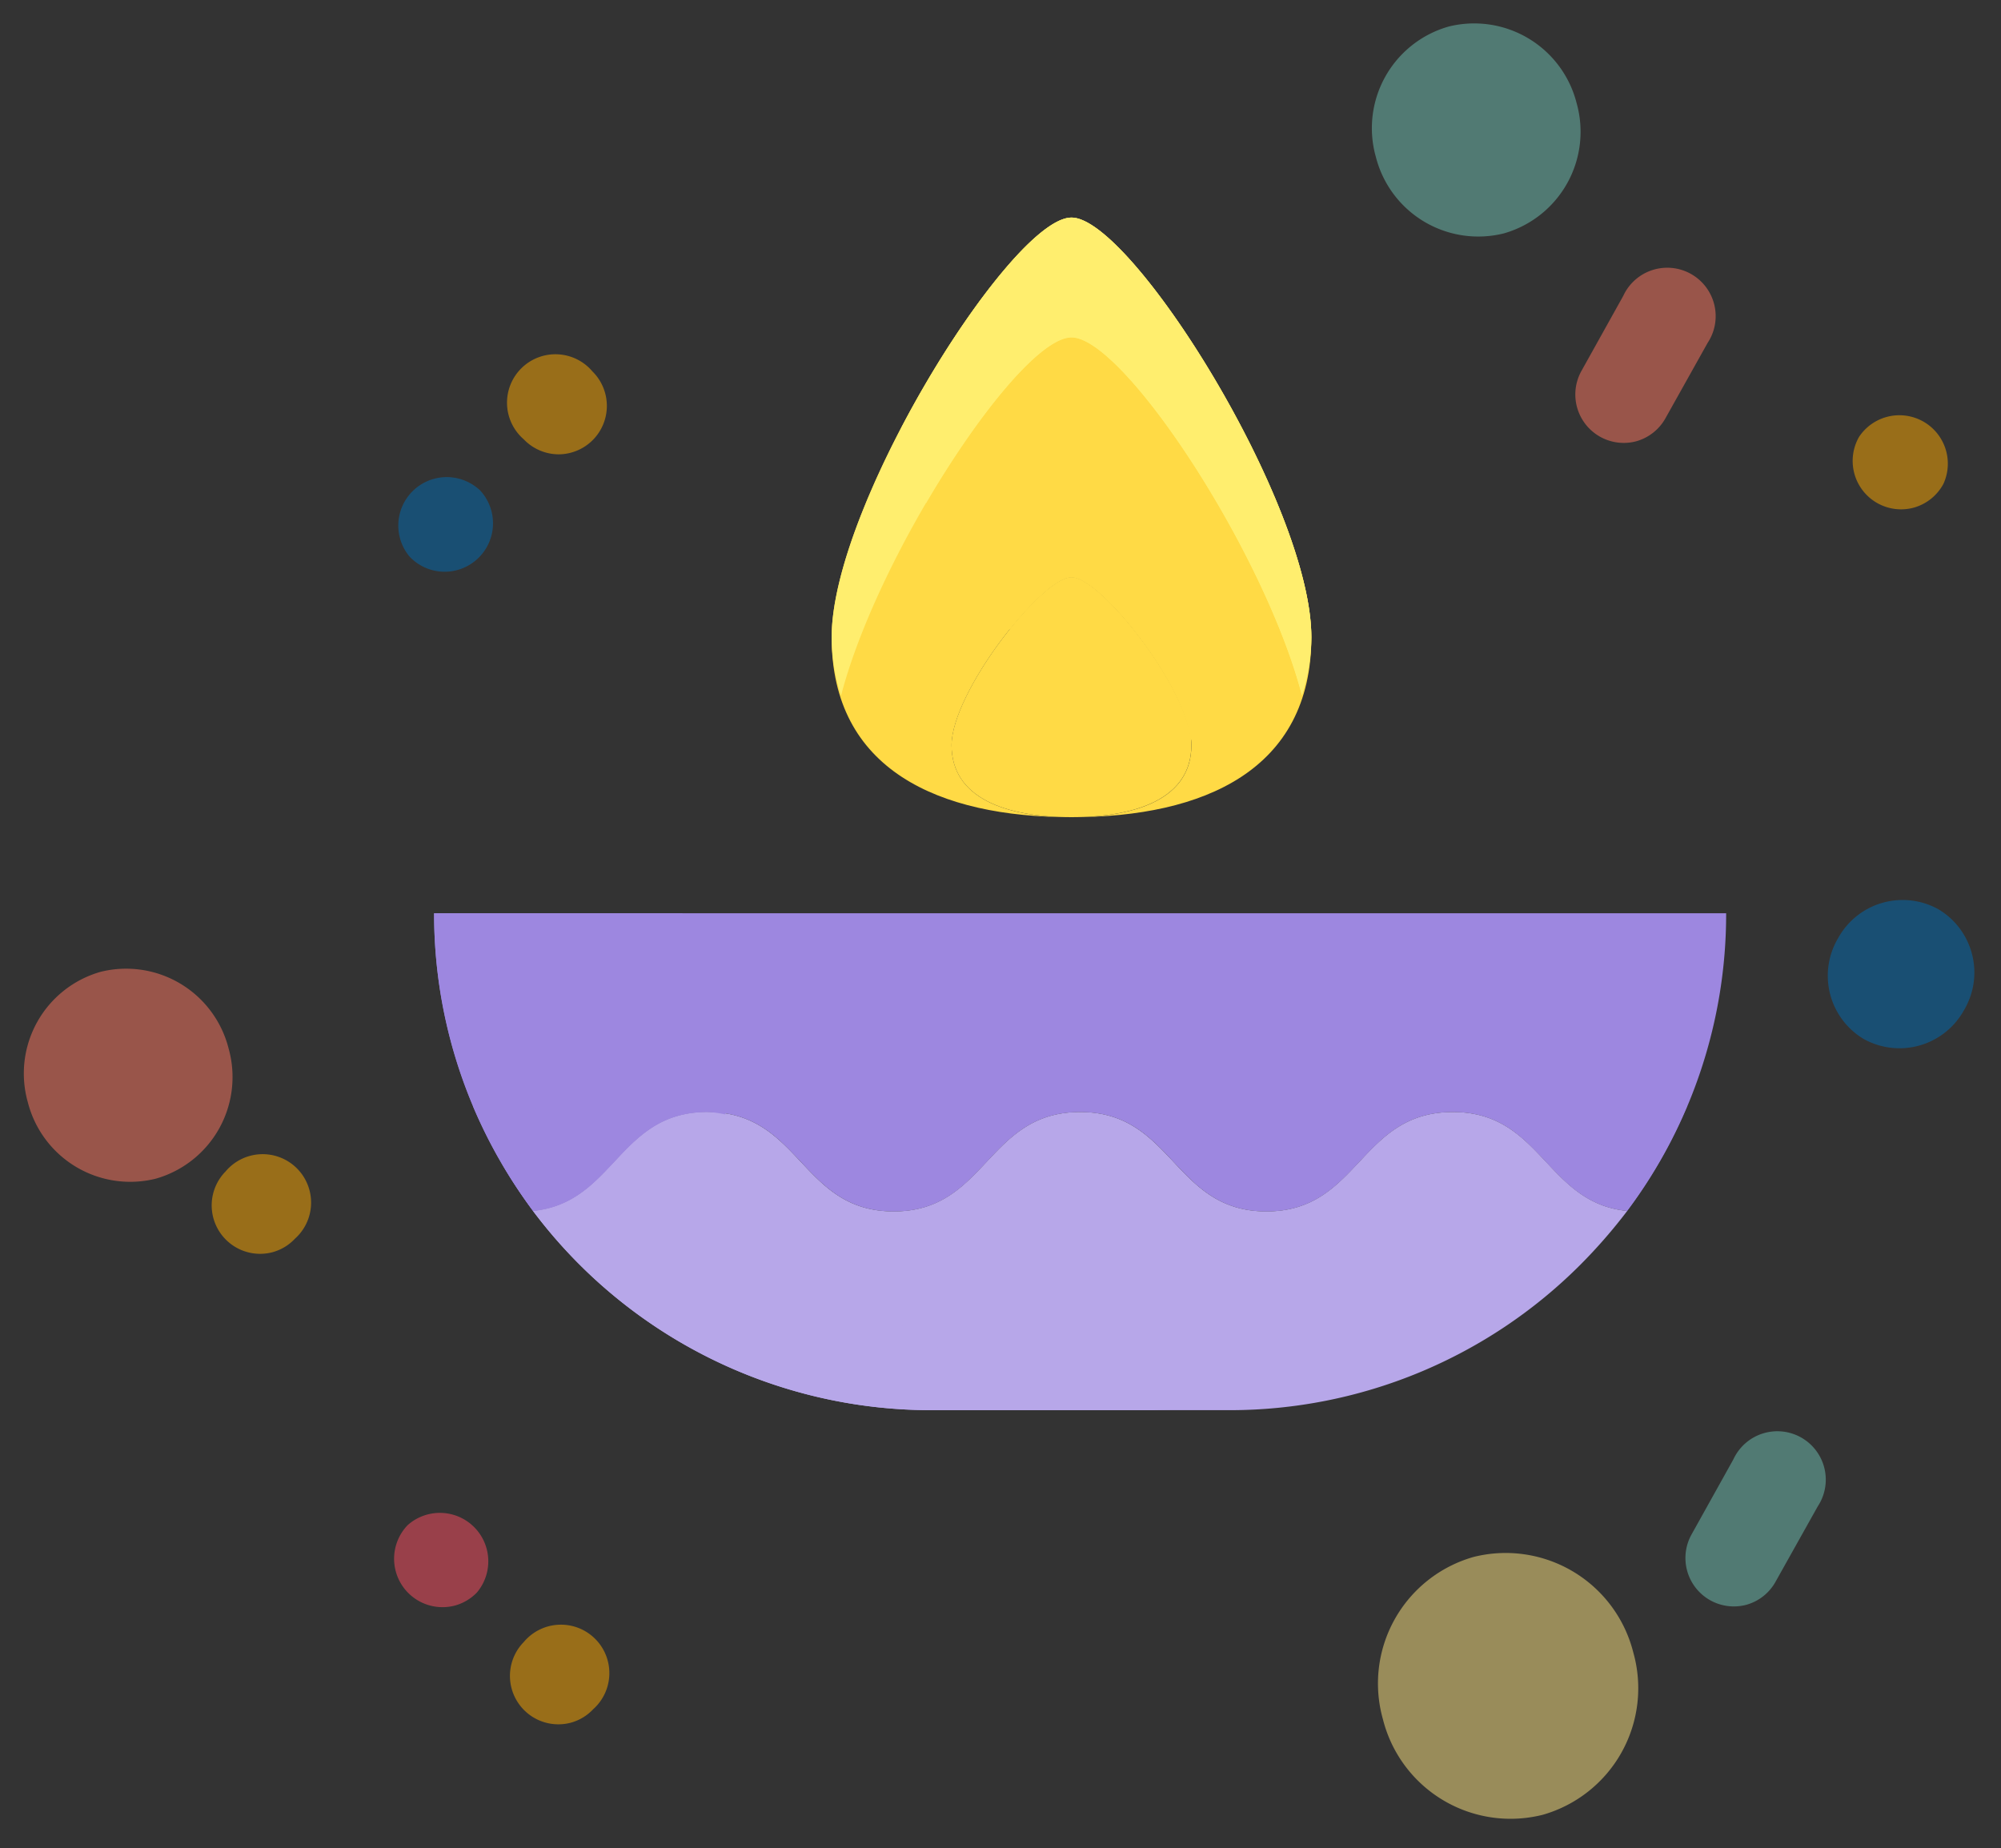 <svg xmlns="http://www.w3.org/2000/svg" width="45.458" height="41.994" viewBox="0 0 45.458 41.994">
  <rect x="0" y="0" width="45.458" height="41.994" fill="#333333" stroke="none"/>
  <g id="diwali" transform="translate(-41.643 -584.802)">
    <g id="Group_30062" data-name="Group 30062" transform="matrix(0.966, -0.259, 0.259, 0.966, 38.327, 595.118)" opacity="0.5">
      <path id="Path_20574" data-name="Path 20574" d="M4.721,2.432A2.4,2.4,0,0,0,2.361,0,2.4,2.4,0,0,0,0,2.432,2.4,2.4,0,0,0,2.361,4.863,2.4,2.4,0,0,0,4.721,2.432Zm0,0" transform="translate(0 12.811)" fill="#ff7861"/>
      <path id="Path_20576" data-name="Path 20576" d="M5.886,3.032A2.989,2.989,0,0,0,2.943,0,2.988,2.988,0,0,0,0,3.032,2.989,2.989,0,0,0,2.943,6.064,2.989,2.989,0,0,0,5.886,3.032Zm0,0" transform="translate(26.101 33.726)" fill="#ffe581"/>
      <path id="Path_20577" data-name="Path 20577" d="M4.721,2.431A2.4,2.4,0,0,0,2.36,0,2.4,2.4,0,0,0,0,2.431,2.4,2.4,0,0,0,2.36,4.863,2.4,2.4,0,0,0,4.721,2.431Zm0,0" transform="translate(35.137 0)" fill="#70c1b3"/>
      <path id="Path_20578" data-name="Path 20578" d="M1.1,2.206A1.1,1.1,0,0,1,.312.342L.324.33A1.1,1.1,0,0,1,1.893,1.863l-.012.012A1.1,1.1,0,0,1,1.1,2.206Zm0,0" transform="translate(43.769 11.086)" fill="#fa0"/>
      <path id="Path_20563" data-name="Path 20563" d="M1.1,2.2A1.1,1.1,0,0,1,.532.166L.547.157a1.1,1.1,0,0,1,1.13,1.88l-.014.009A1.093,1.093,0,0,1,1.1,2.2Zm0,0" transform="translate(5.3 26.6)" fill="#ff4e61"/>
      <path id="Path_20564" data-name="Path 20564" d="M1.1,2.2A1.1,1.1,0,0,1,.528.167L.543.159A1.1,1.1,0,1,1,1.68,2.035l-.015.009A1.091,1.091,0,0,1,1.1,2.2Zm0,0" transform="translate(7.155 29.852)" fill="#fa0"/>
      <path id="Path_20548" data-name="Path 20548" d="M1.1,3.6A1.1,1.1,0,0,1,.31,1.738L1.673.333A1.1,1.1,0,1,1,3.247,1.861l-1.364,1.4A1.093,1.093,0,0,1,1.1,3.6Zm0,0" transform="translate(33.646 32.78)" fill="#70c1b3"/>
      <path id="Path_20580" data-name="Path 20580" d="M1.1,3.6A1.1,1.1,0,0,1,.31,1.738L1.673.333A1.1,1.1,0,1,1,3.247,1.861l-1.363,1.4A1.1,1.1,0,0,1,1.1,3.6Zm0,0" transform="translate(38.075 6.603)" fill="#ff7861"/>
      <g id="Group_30064" data-name="Group 30064" transform="matrix(0.966, 0.259, -0.259, 0.966, 12.458, 1.062)">
        <path id="Path_20554" data-name="Path 20554" d="M1.109,2.206A1.1,1.1,0,0,0,1.894.342L1.881.33A1.1,1.1,0,1,0,.313,1.863l.012.012A1.1,1.1,0,0,0,1.109,2.206Zm0,0" transform="translate(2.589 0)" fill="#fa0"/>
        <path id="Path_20555" data-name="Path 20555" d="M1.109,2.206A1.1,1.1,0,0,0,1.9.345L1.884.333A1.1,1.1,0,0,0,.31,1.861l.012.012A1.094,1.094,0,0,0,1.109,2.206Zm0,0" transform="translate(0 2.667)" fill="#006cb4"/>
      </g>
      <path id="Path_21974" data-name="Path 21974" d="M3.294,1.7A1.672,1.672,0,0,0,1.647,0,1.672,1.672,0,0,0,0,1.7a1.673,1.673,0,0,0,1.647,1.7A1.673,1.673,0,0,0,3.294,1.7Zm0,0" transform="translate(41.89 21.086) rotate(45)" fill="#006cb4"/>
      <path id="Path_21975" data-name="Path 21975" d="M1.1,2.2A1.1,1.1,0,0,1,.528.167L.543.159A1.1,1.1,0,1,1,1.68,2.035l-.015.009A1.091,1.091,0,0,1,1.1,2.2Zm0,0" transform="translate(3.379 17.774)" fill="#fa0"/>
    </g>
    <path id="Path_21962" data-name="Path 21962" d="M25.676,33H40.352a11.236,11.236,0,0,1-2.247,6.762c-1.851-.181-1.942-2.247-3.962-2.247-2.122,0-2.122,2.258-4.233,2.258s-2.111-2.258-4.233-2.258-2.122,2.258-4.233,2.258-2.111-2.258-4.233-2.258c-2.021,0-2.111,2.066-3.963,2.247A11.236,11.236,0,0,1,11,33Z" transform="translate(40.505 572.55)" fill="#9d87e0"/>
    <path id="Path_21963" data-name="Path 21963" d="M37.849,39.247a12.071,12.071,0,0,1-1.061,1.219,11.254,11.254,0,0,1-7.981,3.308H22.033a11.311,11.311,0,0,1-9.043-4.527C14.841,39.066,14.932,37,16.952,37c2.122,0,2.122,2.258,4.233,2.258S23.3,37,25.419,37s2.122,2.258,4.233,2.258S31.764,37,33.886,37C35.907,37,36,39.066,37.849,39.247Z" transform="translate(40.761 573.066)" fill="#b7a7e9"/>
    <path id="Path_21964" data-name="Path 21964" d="M34.231,35c-2.164,0-2.164,2.258-4.328,2.258S27.739,35,25.575,35s-2.164,2.258-4.327,2.258S19.084,35,16.92,35s-2.163,2.258-4.327,2.258a2.434,2.434,0,0,1-.812-.139A11.272,11.272,0,0,0,13.146,39.5c1.851-.181,1.942-2.247,3.963-2.247,2.122,0,2.122,2.258,4.233,2.258s2.111-2.258,4.233-2.258,2.122,2.258,4.233,2.258,2.111-2.258,4.233-2.258c2.021,0,2.111,2.066,3.962,2.247a11.272,11.272,0,0,0,1.365-2.385,2.434,2.434,0,0,1-.812.139C36.394,37.258,36.394,35,34.231,35Z" transform="translate(40.605 572.808)" fill="#9d87e0"/>
    <path id="Path_21965" data-name="Path 21965" d="M12.693,37.516c2.109,0,2.178-2.129,4.177-2.238A11.308,11.308,0,0,1,16.645,33H11a11.221,11.221,0,0,0,1.447,5.522,11.841,11.841,0,0,1-.564-1.145,2.434,2.434,0,0,0,.811.139Z" transform="translate(40.505 572.55)" fill="#9d87e0"/>
    <path id="Path_21966" data-name="Path 21966" d="M13.068,39.109a11.283,11.283,0,0,1-.684-1.043,11.436,11.436,0,0,0,.684,1.043Z" transform="translate(40.683 573.203)" fill="#00c4a2"/>
    <path id="Path_21967" data-name="Path 21967" d="M17.361,37.056A2.258,2.258,0,0,0,16.953,37c-2.021,0-2.111,2.066-3.963,2.247a11.311,11.311,0,0,0,9.043,4.527h5.645a11.289,11.289,0,0,1-10.316-6.717Z" transform="translate(40.761 573.066)" fill="#b7a7e9"/>
    <path id="Path_21968" data-name="Path 21968" d="M12.4,38.089c-.038-.065-.078-.131-.113-.2C12.319,37.958,12.359,38.023,12.4,38.089Z" transform="translate(40.67 573.181)" fill="#00ab8d"/>
    <path id="Path_21969" data-name="Path 21969" d="M17.108,37.256a2.258,2.258,0,0,1,.409.056,11.166,11.166,0,0,1-.743-2.294c-2,.113-2.073,2.238-4.177,2.238a2.434,2.434,0,0,1-.812-.139,11.841,11.841,0,0,0,.564,1.145c.037.067.077.132.113.2a11.282,11.282,0,0,0,.684,1.043C15,39.321,15.087,37.256,17.108,37.256Z" transform="translate(40.606 572.81)" fill="#9d87e0"/>
    <g id="Group_30613" data-name="Group 30613" transform="translate(60.536 589.745)">
      <path id="Path_21958" data-name="Path 21958" d="M24.724,25c.681,0,2.724,2.615,2.724,3.814s-1.226,1.635-2.724,1.635S22,30.013,22,28.814,24.043,25,24.724,25Z" transform="translate(-19.276 -16.827)" fill="#ffda45"/>
      <path id="Path_21959" data-name="Path 21959" d="M25.449,19c1.362,0,5.449,6.525,5.449,9.536s-2.438,4.087-5.449,4.087c1.5,0,2.724-.436,2.724-1.635s-2.043-3.814-2.724-3.814-2.724,2.615-2.724,3.814,1.226,1.635,2.724,1.635c-3.011,0-5.449-1.076-5.449-4.087S24.087,19,25.449,19Z" transform="translate(-20 -19)" fill="#ffda45"/>
      <path id="Path_21960" data-name="Path 21960" d="M25.449,21.724c1.177,0,4.384,4.869,5.235,8.135a4.294,4.294,0,0,0,.214-1.324C30.9,25.525,26.811,19,25.449,19S20,25.525,20,28.536a4.294,4.294,0,0,0,.214,1.324C21.065,26.593,24.272,21.724,25.449,21.724Z" transform="translate(-20 -19)" fill="#ffee6e"/>
      <path id="Path_21970" data-name="Path 21970" d="M24.372,25c-.3,0-.861.515-1.4,1.184a9.51,9.51,0,0,0,4.1,2.494C26.948,27.436,25.031,25,24.372,25Z" transform="translate(-18.923 -16.827)" fill="#ffda45"/>
      <path id="Path_21971" data-name="Path 21971" d="M24.88,21c-.7,0-2.1,1.706-3.309,3.773a9.536,9.536,0,0,0,1.907,2.861c.541-.67,1.1-1.185,1.4-1.185.659,0,2.576,2.436,2.7,3.678a9.314,9.314,0,0,0,1.75.353,3.416,3.416,0,0,0,.911-1.869,5.041,5.041,0,0,1-.128.522C29.263,25.869,26.057,21,24.88,21Z" transform="translate(-19.431 -18.276)" fill="#ffda45"/>
      <path id="Path_21972" data-name="Path 21972" d="M28.023,26a4.613,4.613,0,0,1-.086.8,3.991,3.991,0,0,0,.086-.8Z" transform="translate(-17.125 -16.464)" fill="#ffda45"/>
      <path id="Path_21973" data-name="Path 21973" d="M25.027,21.724c1.177,0,4.384,4.869,5.235,8.135a5.041,5.041,0,0,0,.128-.522,4.613,4.613,0,0,0,.086-.8c0-3.011-4.087-9.536-5.449-9.536-.805,0-2.56,2.283-3.862,4.768a9.475,9.475,0,0,0,.553,1.729C22.926,23.43,24.331,21.724,25.027,21.724Z" transform="translate(-19.578 -19)" fill="#ffee6e"/>
    </g>
  </g>
</svg>
